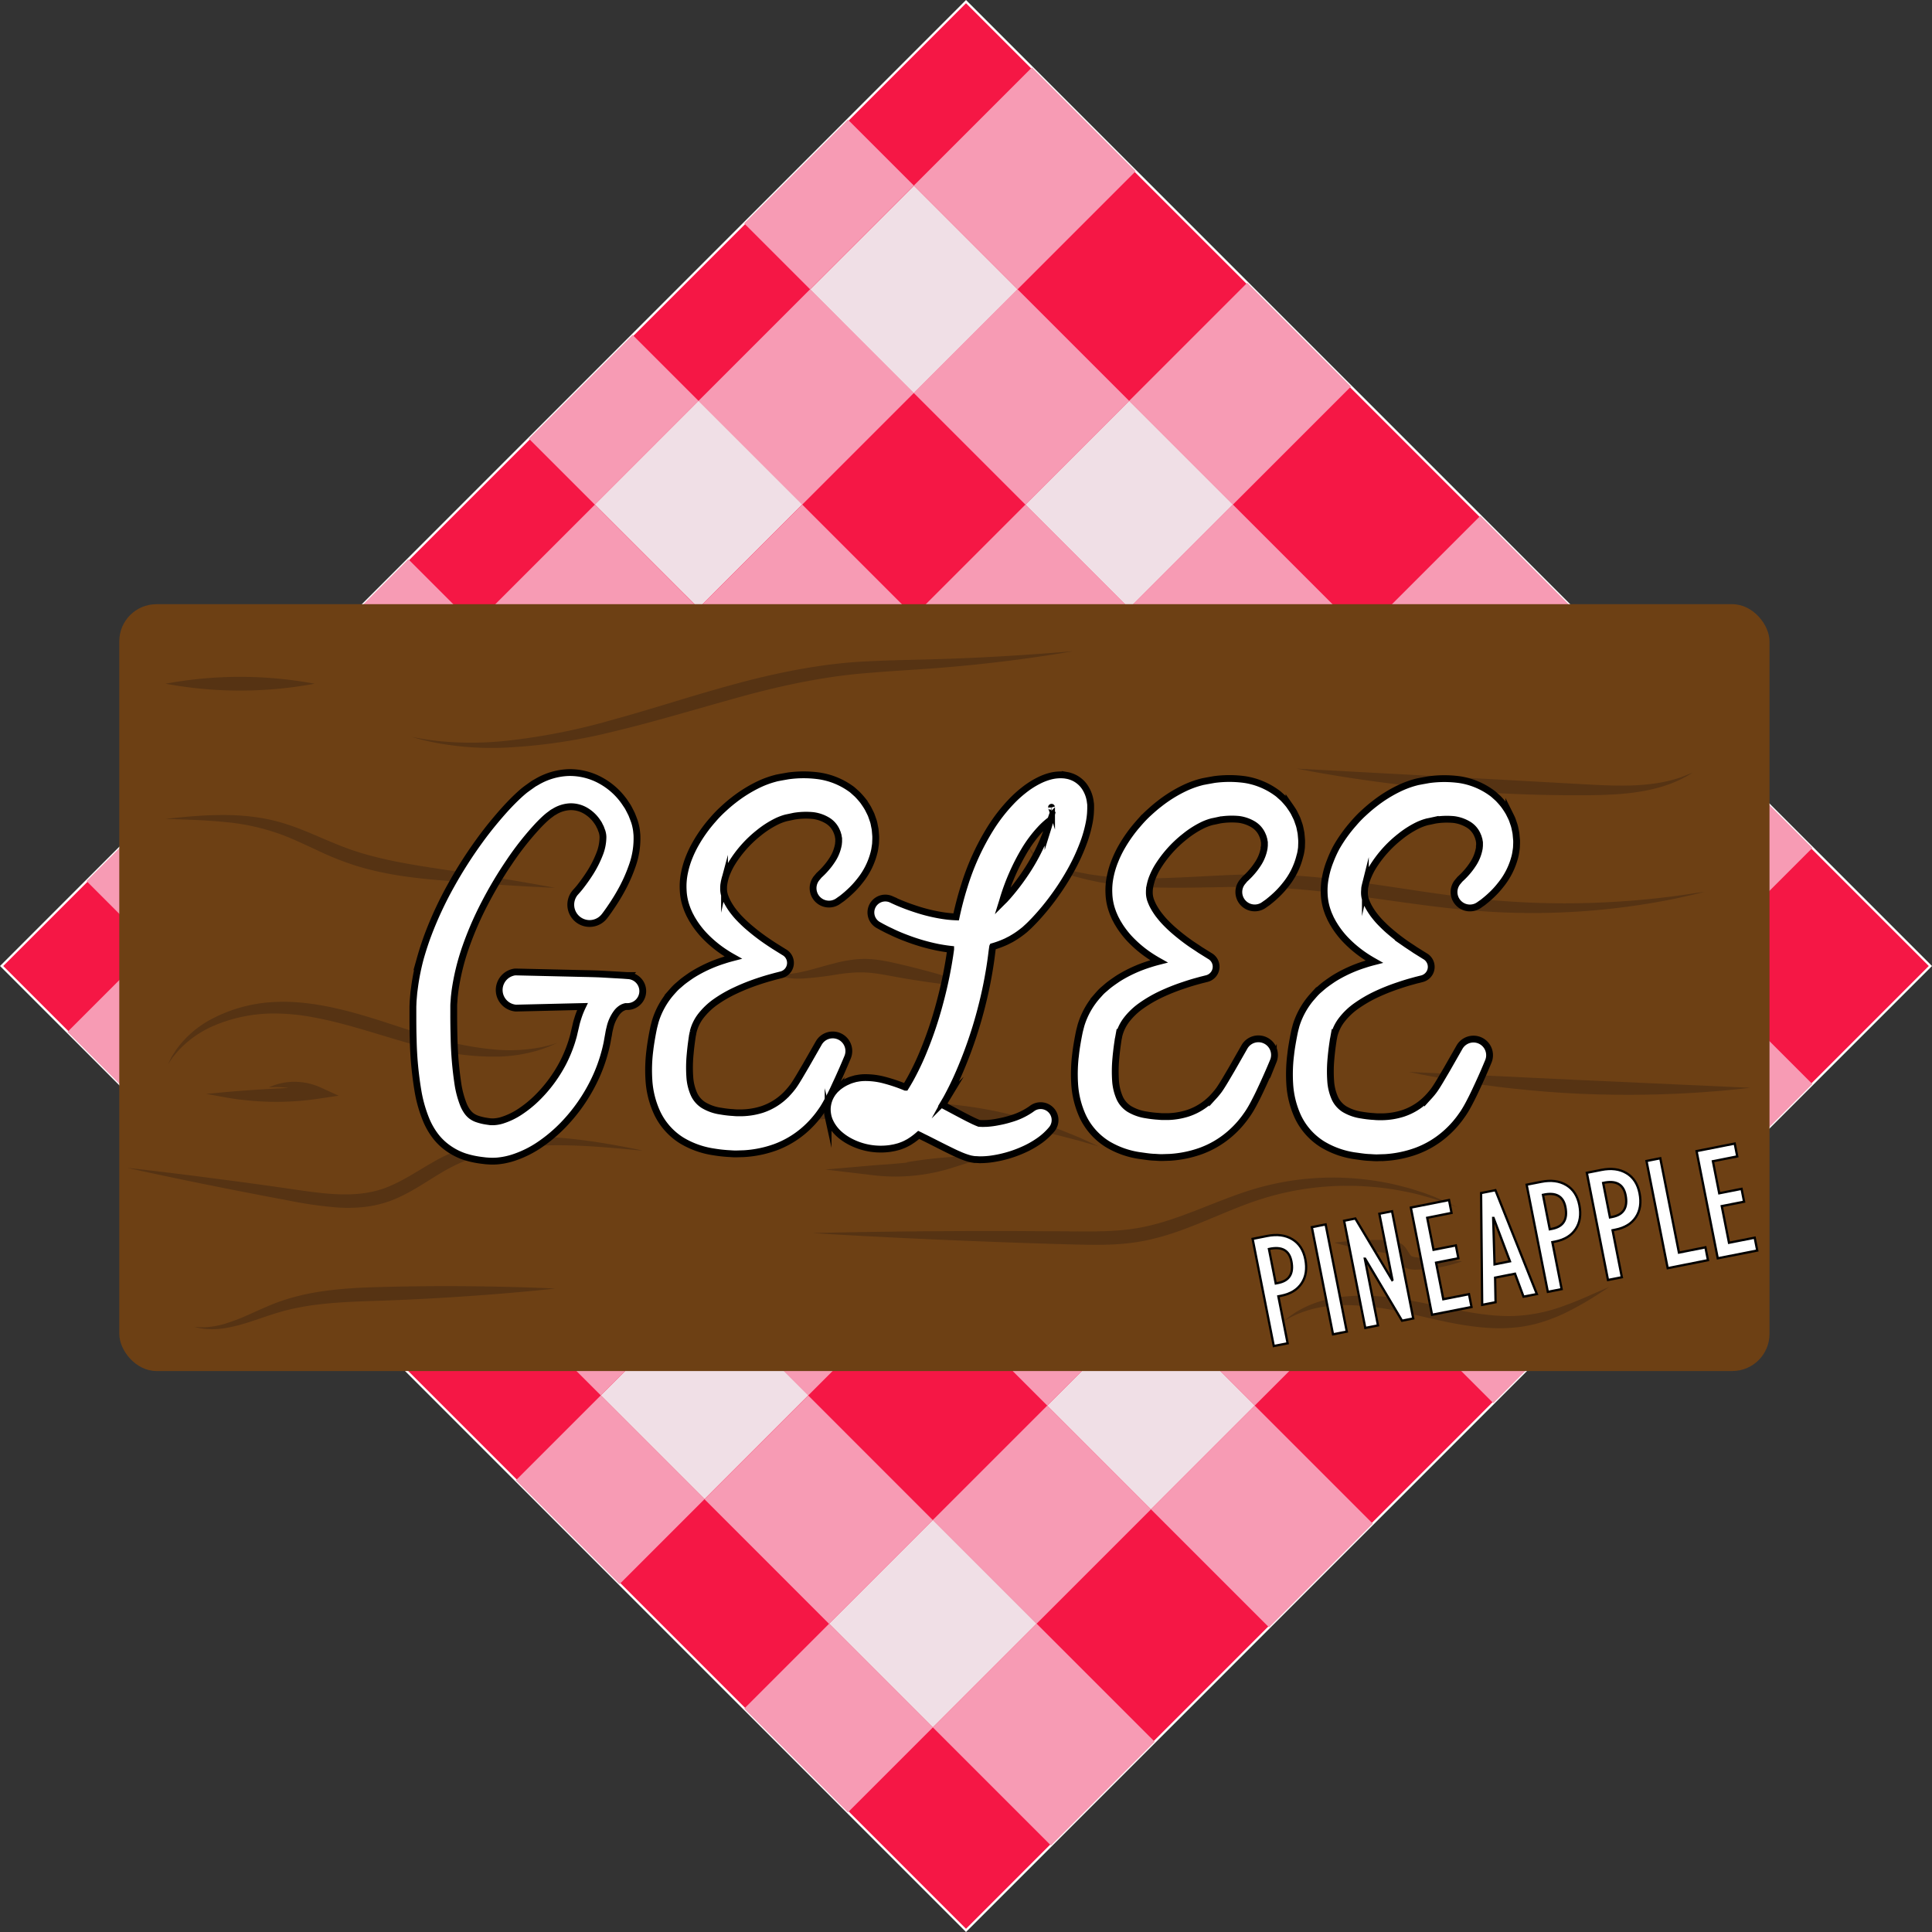 <svg id="Capa_1" data-name="Capa 1" xmlns="http://www.w3.org/2000/svg" viewBox="0 0 850.55 850.55"><rect x="0" y="0" width="850.55" height="850.55" fill="#333333" stroke="none"/><defs><style>.cls-1{fill:#f51745;stroke:#fff;}.cls-1,.cls-6{stroke-miterlimit:10;}.cls-2{fill:#f79bb4;}.cls-3{fill:#f0dfe6;}.cls-4{fill:#6d4014;}.cls-5{fill:#563313;}.cls-6,.cls-7{fill:#fff;stroke:#000;}.cls-6{stroke-width:3px;}</style></defs><rect class="cls-1" x="354.47" y="370.94" width="600.43" height="600.43" transform="translate(-512.23 413.63) rotate(-45)"/><rect class="cls-2" x="274.21" y="672.01" width="52.87" height="64.58" transform="translate(-639.36 173) rotate(-45)"/><rect class="cls-2" x="354.58" y="582.47" width="71.2" height="64.58" transform="translate(-549.82 210.02) rotate(-44.99)"/><rect class="cls-2" x="450.03" y="485.1" width="75.06" height="64.58" transform="translate(-452.45 250.35) rotate(-44.99)"/><polygon class="cls-2" points="402.31 173.01 353.18 222.14 307.52 176.47 356.64 127.35 402.31 173.01"/><rect class="cls-2" x="643.79" y="292.12" width="73.5" height="64.59" transform="translate(-259.48 330.36) rotate(-45)"/><rect class="cls-2" x="369.01" y="766.8" width="52.87" height="64.58" transform="translate(-678.63 267.79) rotate(-45)"/><rect class="cls-2" x="449.38" y="677.27" width="71.2" height="64.58" transform="translate(-589.1 304.88) rotate(-45)"/><rect class="cls-2" x="544.82" y="579.89" width="75.06" height="64.58" transform="translate(-491.72 345.21) rotate(-45)"/><rect class="cls-2" x="644.38" y="483.13" width="69.47" height="64.58" transform="translate(-394.96 385.29) rotate(-45)"/><rect class="cls-2" x="738.58" y="386.91" width="73.5" height="64.59" transform="translate(-298.74 425.15) rotate(-45)"/><rect class="cls-2" x="471.61" y="869.41" width="52.88" height="64.59" transform="translate(-721.13 370.4) rotate(-45)"/><rect class="cls-2" x="551.99" y="779.87" width="71.19" height="64.59" transform="translate(-631.6 407.49) rotate(-45)"/><rect class="cls-2" x="647.43" y="682.5" width="75.05" height="64.59" transform="translate(-534.22 447.82) rotate(-45)"/><rect class="cls-2" x="746.99" y="585.73" width="69.47" height="64.59" transform="translate(-437.46 487.9) rotate(-45)"/><rect class="cls-2" x="841.19" y="489.52" width="73.5" height="64.59" transform="translate(-341.24 527.76) rotate(-45)"/><rect class="cls-2" x="572.14" y="969.93" width="52.87" height="64.58" transform="translate(-762.77 470.92) rotate(-45)"/><rect class="cls-2" x="652.51" y="880.4" width="71.2" height="64.58" transform="translate(-673.24 508.01) rotate(-45)"/><rect class="cls-2" x="747.95" y="783.02" width="75.05" height="64.59" transform="translate(-575.86 548.34) rotate(-45)"/><rect class="cls-2" x="847.51" y="686.25" width="69.47" height="64.59" transform="translate(-479.09 588.42) rotate(-45)"/><rect class="cls-2" x="941.71" y="590.04" width="73.5" height="64.59" transform="translate(-382.88 628.28) rotate(-45)"/><rect class="cls-3" x="897.35" y="638.86" width="64.59" height="64.59" transform="translate(-431.7 608.05) rotate(-45)"/><rect class="cls-3" x="796.83" y="538.34" width="64.59" height="64.59" transform="translate(-390.06 507.53) rotate(-45)"/><rect class="cls-3" x="694.22" y="435.73" width="64.59" height="64.59" transform="translate(-347.56 404.92) rotate(-45)"/><rect class="cls-3" x="599.43" y="340.94" width="64.58" height="64.58" transform="translate(-308.31 310.06) rotate(-44.99)"/><rect class="cls-2" x="562.09" y="315.38" width="64.58" height="41.02" transform="translate(-292.83 272.8) rotate(-45)"/><rect class="cls-2" x="646.82" y="385.89" width="64.58" height="69.47" transform="translate(-327.93 357.53) rotate(-45)"/><rect class="cls-2" x="745.52" y="479.06" width="64.59" height="80.53" transform="translate(-368.81 456.23) rotate(-45)"/><rect class="cls-2" x="847.09" y="582.11" width="64.59" height="77.57" transform="translate(-410.88 557.79) rotate(-45)"/><rect class="cls-2" x="946.17" y="683.22" width="64.59" height="73.5" transform="translate(-451.92 656.87) rotate(-45)"/><rect class="cls-3" x="504.64" y="435.73" width="64.58" height="64.58" transform="translate(-403.08 270.95) rotate(-45.01)"/><rect class="cls-2" x="467.3" y="410.17" width="64.58" height="41.02" transform="translate(-387.62 233.53) rotate(-45)"/><rect class="cls-3" x="599.43" y="530.52" width="64.58" height="64.58" transform="translate(-442.35 365.66) rotate(-45)"/><polygon class="cls-2" points="402.31 271.27 356.64 316.93 307.52 267.81 353.18 222.14 402.31 271.27"/><rect class="cls-3" x="702.04" y="633.13" width="64.59" height="64.59" transform="translate(-484.85 468.27) rotate(-45)"/><rect class="cls-2" x="650.73" y="573.85" width="64.59" height="80.53" transform="translate(-463.6 416.97) rotate(-45)"/><rect class="cls-3" x="802.56" y="733.65" width="64.59" height="64.59" transform="translate(-526.49 568.79) rotate(-45)"/><rect class="cls-2" x="752.3" y="676.9" width="64.59" height="77.57" transform="translate(-505.67 518.53) rotate(-45)"/><rect class="cls-2" x="851.38" y="778.01" width="64.59" height="73.5" transform="translate(-546.71 617.61) rotate(-45)"/><rect class="cls-3" x="703.82" y="832.39" width="64.59" height="64.59" transform="translate(-625.23 527.89) rotate(-45)"/><rect class="cls-3" x="603.3" y="731.87" width="64.59" height="64.59" transform="translate(-583.59 427.37) rotate(-45)"/><rect class="cls-3" x="500.69" y="629.26" width="64.58" height="64.58" transform="translate(-541.09 324.76) rotate(-45)"/><rect class="cls-3" x="405.9" y="534.47" width="64.58" height="64.58" transform="translate(-501.84 230.05) rotate(-45.01)"/><rect class="cls-2" x="368.56" y="508.91" width="64.58" height="41.02" transform="translate(-486.36 192.63) rotate(-45)"/><polygon class="cls-2" points="303.57 370.01 257.9 415.67 208.78 366.55 254.44 320.88 303.57 370.01"/><rect class="cls-2" x="551.99" y="672.59" width="64.59" height="80.53" transform="translate(-562.34 376.07) rotate(-45)"/><rect class="cls-2" x="653.56" y="775.64" width="64.59" height="77.57" transform="translate(-604.41 477.63) rotate(-45)"/><rect class="cls-2" x="752.64" y="876.75" width="64.59" height="73.5" transform="translate(-645.45 576.71) rotate(-45)"/><rect class="cls-3" x="309.89" y="630.48" width="64.58" height="64.58" transform="translate(-597.86 190.28) rotate(-45.01)"/><rect class="cls-2" x="272.55" y="604.92" width="64.58" height="41.02" transform="translate(-582.37 152.86) rotate(-45)"/><rect class="cls-3" x="404.68" y="725.27" width="64.58" height="64.58" transform="translate(-637.1 284.99) rotate(-45)"/><polygon class="cls-2" points="207.56 466.02 161.89 511.68 112.77 462.56 158.43 416.89 207.56 466.02"/><rect class="cls-3" x="507.29" y="827.88" width="64.59" height="64.59" transform="translate(-679.6 387.6) rotate(-45)"/><rect class="cls-2" x="455.98" y="768.6" width="64.59" height="80.53" transform="translate(-658.35 336.3) rotate(-45)"/><rect class="cls-3" x="607.81" y="928.4" width="64.58" height="64.58" transform="translate(-721.24 488.12) rotate(-45)"/><rect class="cls-2" x="557.55" y="871.65" width="64.58" height="77.57" transform="translate(-700.4 437.75) rotate(-44.99)"/><rect class="cls-2" x="656.63" y="972.76" width="64.59" height="73.5" transform="translate(-741.46 536.94) rotate(-45)"/><rect class="cls-4" x="52.51" y="265.99" width="726.5" height="337.6" rx="16.36"/><path class="cls-5" d="M512.32,752.46l-9.15-.85c-5.89-.5-14.42-1.32-24.91-1.51a156.37,156.37,0,0,0-17.07.58,101.61,101.61,0,0,0-19.05,3.46,78.1,78.1,0,0,0-19.32,8.56c-6.39,3.81-13,8.53-21,11.65a49.58,49.58,0,0,1-12.33,2.92,68,68,0,0,1-12.08.16,188.42,188.42,0,0,1-22-3.23c-13.74-2.56-26.1-5-36.47-7.1-20.73-4.2-33.51-7.08-33.51-7.08s13,1.39,34,4.11c10.49,1.35,23,3,36.8,5,6.93,1,14.11,2.15,21.48,2.49s14.9-.25,21.92-3,13.5-7.16,20.23-11c1.69-1,3.38-1.9,5.12-2.75s3.52-1.57,5.25-2.35,3.55-1.28,5.29-1.9,3.53-1,5.27-1.49a97.46,97.46,0,0,1,20.1-2.67,141.52,141.52,0,0,1,17.48.52c10.62,1,19.06,2.54,24.89,3.6,2.91.55,5.16,1,6.69,1.31Z" transform="translate(-229.41 -245.88)"/><path class="cls-5" d="M474.74,705l-1.69.77c-.56.24-1.25.58-2.08.91l-2.92,1.07a67.22,67.22,0,0,1-19.57,3.3,117,117,0,0,1-29.31-3.39c-10.83-2.49-22.3-6.34-34.32-9.75-6-1.69-11.9-3.15-17.62-4.19a93.57,93.57,0,0,0-16.58-1.65,67.33,67.33,0,0,0-27.44,5.52,46.12,46.12,0,0,0-15.53,11.08L305.73,711c-.56.7-.94,1.34-1.3,1.84l-1.06,1.53.84-1.67c.29-.54.59-1.24,1.05-2l1.68-2.62a44.79,44.79,0,0,1,14.91-13.19A65.46,65.46,0,0,1,350.53,687c11.38-.58,23.67,1.65,36,5.12s23.57,7.67,34,10.63a134,134,0,0,0,28.09,5.3,72.9,72.9,0,0,0,19.28-1.19l3-.69c.87-.22,1.58-.46,2.17-.62Z" transform="translate(-229.41 -245.88)"/><path class="cls-5" d="M335.15,730s-2.61-.3-7.44-1.18l-7.43-1.36,7.8-.74c6-.56,16.41-1.34,28.06-1.85,4.67-.2,9.13-.33,13.18-.41l-1,4.85A32,32,0,0,0,354,724.58a33,33,0,0,0-4.57-.07l-1.66.12s.52-.26,1.54-.68a25.92,25.92,0,0,1,4.57-1.33,27.36,27.36,0,0,1,7.44-.39,28.1,28.1,0,0,1,9.41,2.48l7.74,3.54-8.74,1.31a125,125,0,0,1-41.78-.75l.37-2.09C332.83,728.72,335.15,730,335.15,730Z" transform="translate(-229.41 -245.88)"/><path class="cls-5" d="M871.05,777.38l-2.74-1c-.91-.33-2-.81-3.34-1.24l-4.6-1.54c-1.76-.49-3.7-1.09-5.84-1.65s-4.48-1.14-7-1.58a122.15,122.15,0,0,0-17.34-2.22,125.57,125.57,0,0,0-44.64,5.33c-8.1,2.47-16.34,6.08-25.07,9.69s-18.05,7.25-28.26,9.14-20.23,1.68-29.65,1.45-18.49-.54-27.14-.84c-17.29-.61-32.87-1.27-45.95-1.89-26.15-1.24-42.32-2.29-42.32-2.29s16.2-.46,42.38-.73c13.09-.13,28.68-.22,46-.18l27.14.16c9.38.07,19,.11,28.47-1.62s18.46-5.14,27.18-8.55,17.25-6.92,25.8-9.23a121.71,121.71,0,0,1,46.34-3.45,116.38,116.38,0,0,1,17.5,3.37c2.55.62,4.85,1.45,7,2.1s4,1.47,5.75,2.1l4.5,1.91c1.3.54,2.35,1.12,3.23,1.52Z" transform="translate(-229.41 -245.88)"/><path class="cls-5" d="M701.57,532.62s-4.08.73-11.48,1.86-18.14,2.62-31.47,4c-6.66.68-14,1.34-21.84,1.89s-16.24,1-25,1.77c-17.52,1.29-36.34,5-55.94,10.39s-38.19,11.09-55.5,15.19a243.66,243.66,0,0,1-46.72,7.2A133.35,133.35,0,0,1,421.87,573c-3.7-.69-6.52-1.4-8.43-1.92l-2.88-.84,2.94.59c1.94.36,4.8.83,8.5,1.24a143.57,143.57,0,0,0,31.42-.19,273.63,273.63,0,0,0,45.66-9.12c17-4.6,35.39-10.77,55.21-16.09s39.33-8.91,57.14-9.64c8.89-.47,17.3-.6,25.15-.81s15.15-.47,21.82-.78c13.34-.62,24.13-1.37,31.59-1.93Z" transform="translate(-229.41 -245.88)"/><path class="cls-5" d="M974.61,586l-1.53.94c-.5.31-1.12.7-1.9,1.09s-1.63.9-2.66,1.34a58.54,58.54,0,0,1-7.69,2.9,78.47,78.47,0,0,1-10.67,2.31c-8,1.23-17.66,1.46-28.18,1.41s-22.16-.29-34.33-1c-24.33-1.32-46.25-4-62-6.37-7.89-1.18-14.26-2.28-18.65-3.08l-6.82-1.28L888,589l34.14,1.89c10.52.61,19.88,1.13,27.73.68a88.86,88.86,0,0,0,10.53-1.16,64.58,64.58,0,0,0,7.79-1.93c1.07-.3,2-.69,2.78-1s1.47-.58,2-.81Z" transform="translate(-229.41 -245.88)"/><path class="cls-5" d="M979.86,638.51l-3,.74c-2,.5-4.94,1.16-8.76,2a313.91,313.91,0,0,1-81.82,6.07c-9.26-.53-18.94-1.53-28.9-2.81s-20.23-2.8-30.71-4.22S805.92,637.64,796,637s-19.43-.72-28.61-.57-17.95.36-26.19.21a189.62,189.62,0,0,1-22.9-1.6c-1.74-.28-3.44-.49-5.09-.81l-4.79-1c-3.08-.78-6-1.46-8.63-2.39-1.32-.46-2.62-.8-3.82-1.31l-3.47-1.4a19.88,19.88,0,0,1-5.73-3.28,15,15,0,0,1-3.52-3.94,6.9,6.9,0,0,1-1-3.7,5.1,5.1,0,0,1,.61-2.27l.41-.68-.35.71a5.11,5.11,0,0,0-.42,2.23,6.62,6.62,0,0,0,1.27,3.41,14.6,14.6,0,0,0,3.62,3.49,19.18,19.18,0,0,0,5.67,2.73l3.49,1.13c1.2.42,2.51.68,3.83,1,2.63.75,5.52,1.23,8.56,1.82l4.74.68c1.62.22,3.3.33,5,.51a204.89,204.89,0,0,0,22.55.48c8.13-.21,16.83-.75,26-1.18a284.46,284.46,0,0,1,29.11-.1c10.11.49,20.49,1.67,31.06,3.07s20.8,3.05,30.68,4.48,19.39,2.65,28.49,3.45a359.66,359.66,0,0,0,48.55,1c13.85-.64,25-1.9,32.74-2.94,3.85-.55,6.85-1,8.87-1.31Z" transform="translate(-229.41 -245.88)"/><path class="cls-5" d="M662.16,680.9s-5.32-.33-13.84-1.33c-4.26-.49-9.31-1.15-14.9-2-2.79-.43-5.71-.92-8.74-1.46s-6.11-1.16-9.18-1.6c-1.54-.22-3-.39-4.51-.47-.74-.06-1.46-.07-2.19-.06s-1.44,0-2.16,0a77.52,77.52,0,0,0-8.48.86,147.77,147.77,0,0,1-15,1.81,34.89,34.89,0,0,1-10.33-.89,19.78,19.78,0,0,1-2.67-.82l-.91-.34,1,.08a22.22,22.22,0,0,0,2.74.15,42.26,42.26,0,0,0,9.83-1.17c4.09-.88,8.85-2.43,14.43-3.82a58.09,58.09,0,0,1,9.06-1.62c.8-.11,1.64-.12,2.47-.16s1.69-.05,2.54,0c1.7.06,3.4.23,5.09.46,3.37.49,6.52,1.23,9.5,1.92s5.87,1.42,8.61,2.13c5.47,1.42,10.37,2.82,14.47,4.06C657.14,679.09,662.16,680.9,662.16,680.9Z" transform="translate(-229.41 -245.88)"/><path class="cls-5" d="M1000,724.77l-5.9.65c-3.81.42-9.32.92-16.14,1.38s-15,.85-24,1-19,.06-29.42-.41-20.34-1.34-29.33-2.31-17.06-2.14-23.81-3.24-12.19-2.1-15.94-2.86l-5.82-1.2,75.18,3.58Z" transform="translate(-229.41 -245.88)"/><path class="cls-5" d="M938,812.37s-1.73,1.18-4.92,3.23a138.24,138.24,0,0,1-14,8,75.74,75.74,0,0,1-10.47,4.21,59.17,59.17,0,0,1-12.87,2.55c-9.26.85-19.4-.42-29.55-2.53s-19.57-4.68-28.19-6-16.52-1.75-23.06-1a48.21,48.21,0,0,0-15.12,3.92l-2.25,1.07-1.59.91-1.33.75,1.18-1,1.44-1.16,2.1-1.43a45.32,45.32,0,0,1,15.08-6.07c6.76-1.56,15.11-1.92,24.18-1.08s18.79,3.1,28.77,5.15,19.44,3.6,28,3.36a71,71,0,0,0,22.46-4.46c6.28-2.25,11.25-4.54,14.7-6.07Z" transform="translate(-229.41 -245.88)"/><path class="cls-5" d="M302.29,546.88a179.9,179.9,0,0,1,65.65,0,179.9,179.9,0,0,1-65.65,0Z" transform="translate(-229.41 -245.88)"/><path class="cls-5" d="M302.32,606.39s2.45-.29,6.88-.71,10.86-1,18.89-1a105.16,105.16,0,0,1,13.18.85,78.42,78.42,0,0,1,14.91,3.4c10.28,3.35,20.48,8.9,31.69,12.31s22.57,5.27,32.9,6.85,19.73,2.93,27.57,4.22c15.69,2.55,25.37,4.42,25.37,4.42s-9.85-.37-25.71-1.42c-7.94-.54-17.35-1.2-27.85-2.17S398,630.7,386.08,627a130.88,130.88,0,0,1-16.74-6.66c-5.21-2.41-10.11-4.75-14.88-6.61a97.65,97.65,0,0,0-26.53-6c-7.83-.77-14.26-.93-18.7-1.1Z" transform="translate(-229.41 -245.88)"/><path class="cls-5" d="M314.93,830l1.63.13a14.67,14.67,0,0,0,2,.06c.39,0,.81,0,1.26,0l1.42-.11a37.63,37.63,0,0,0,7.14-1.41,80.53,80.53,0,0,0,9.07-3.39c3.31-1.43,6.91-3.13,10.93-4.8a87.09,87.09,0,0,1,13.32-4.29c9.61-2.32,20.41-3.23,31.55-3.6,44.45-1.37,80.54.57,80.54.57s-35.93,4.1-80.33,5.46c-11.05.37-21.46.89-30.72,2.55a97.56,97.56,0,0,0-12.94,3.19c-4,1.29-7.79,2.65-11.3,3.75a71.36,71.36,0,0,1-9.7,2.42,34.84,34.84,0,0,1-7.54.49l-1.46-.09c-.46,0-.88-.12-1.28-.17a15.75,15.75,0,0,1-2-.36Z" transform="translate(-229.41 -245.88)"/><path class="cls-5" d="M713,750.55l-5.63-1.61-3-.89c-1.1-.3-2.31-.59-3.6-.93-2.59-.65-5.49-1.5-8.78-2.17l-5.11-1.17c-1.78-.4-3.65-.71-5.57-1.1-3.84-.82-8-1.42-12.32-2.15-8.71-1.26-18.3-2.33-28.42-3s-19.77-.58-28.56-.34c-4.39.23-8.58.34-12.48.71-2,.17-3.86.26-5.67.45l-5.21.57c-3.34.3-6.32.8-9,1.14-1.32.19-2.55.34-3.68.52l-3.08.53-5.78,1,5.55-1.87,3-1c1.1-.34,2.31-.65,3.61-1,2.59-.7,5.53-1.58,8.85-2.26l5.2-1.13c1.82-.38,3.72-.66,5.69-1,3.93-.73,8.17-1.19,12.64-1.7a186.62,186.62,0,0,1,58.24,3.38c4.38,1,8.54,2,12.36,3.14,1.92.57,3.78,1.06,5.53,1.65l5,1.73c3.22,1.05,6,2.27,8.54,3.26,1.24.51,2.4,1,3.46,1.42l2.86,1.32Z" transform="translate(-229.41 -245.88)"/><path class="cls-5" d="M873.12,801.14s-.79.31-2.25.78a62.82,62.82,0,0,1-6.29,1.62,64.78,64.78,0,0,1-9.57,1.22c-.93,0-1.79.09-2.86.07a10,10,0,0,1-3.77-.72,7.1,7.1,0,0,1-2-1.31,9.26,9.26,0,0,1-1.38-1.59c-.7-1-1.16-1.85-1.55-2.3a2.29,2.29,0,0,0-.47-.47,3.22,3.22,0,0,0-.65-.35,9.8,9.8,0,0,0-2.13-.51l-2.76-.36-2.7-.39c-3.51-.54-6.67-1.15-9.31-1.73-5.29-1.14-8.55-2.14-8.55-2.14s3.37-.51,8.77-.87c2.7-.18,5.91-.32,9.47-.34h2.73c.94,0,1.83,0,2.91.07a13.42,13.42,0,0,1,3.61.65,8.54,8.54,0,0,1,2,1,7.94,7.94,0,0,1,1.74,1.61,28.23,28.23,0,0,1,1.79,2.75,5.14,5.14,0,0,0,.51.69,1.74,1.74,0,0,0,.38.33,5,5,0,0,0,1.75.5c.79.11,1.74.2,2.58.3,3.45.37,6.59.65,9.25.86l6.36.45Z" transform="translate(-229.41 -245.88)"/><path class="cls-5" d="M628.41,757.58a198.12,198.12,0,0,1,19.91-2.35l19.85-1.44-19.31,6.14A83.27,83.27,0,0,1,614,763.29l-21.27-2.54,21-1.81c10.73-.92,17.76-.8,17.76-.8s-6.6,2.43-17,5.12l-.31-4.35c5-.33,11.29-.83,18-1.57,5.72-.63,11.1-1.36,15.66-2.05l.54,4.7A199.86,199.86,0,0,1,628.41,757.58Z" transform="translate(-229.41 -245.88)"/><path class="cls-6" d="M506.17,675.35h0l-.56,0h-.13l-12-.68c-4.11-.16-8.21-.21-12.31-.32l-24.63-.57h-.37a8,8,0,0,0,.37,15.91l24.46-.58,4.84-.11a37.8,37.8,0,0,0-2.1,5.38,29.05,29.05,0,0,0-.85,3.16l-.67,2.83c-.17.78-.35,1.56-.58,2.33s-.44,1.54-.7,2.3a60.06,60.06,0,0,1-3.75,8.93,61.86,61.86,0,0,1-11.57,15.52,49.8,49.8,0,0,1-7.33,5.89,31,31,0,0,1-7.73,3.71,14.62,14.62,0,0,1-3.49.67,8.81,8.81,0,0,1-1.46,0l-.34,0-.57-.08-1.15-.17a22.82,22.82,0,0,1-3.92-.94,9.54,9.54,0,0,1-2.62-1.33,8.78,8.78,0,0,1-1.87-1.92,14.8,14.8,0,0,1-1.68-3.05,42.36,42.36,0,0,1-2.38-8.68,155.64,155.64,0,0,1-1.77-20.65c-.1-3.57-.16-7.15-.15-10.76v-1.35c0-.45,0-.82,0-1.23,0-.79,0-1.59.08-2.39l.17-2.42.28-2.44a101.33,101.33,0,0,1,4.78-19.59,145.59,145.59,0,0,1,8.31-19.13,176.69,176.69,0,0,1,10.79-18.13,128.91,128.91,0,0,1,12.91-16.32c1.15-1.19,2.33-2.37,3.49-3.38a19.83,19.83,0,0,1,1.68-1.33l.82-.63a6.74,6.74,0,0,1,.85-.5,14.48,14.48,0,0,1,6.91-2.26,12.74,12.74,0,0,1,6.75,1.62,15.85,15.85,0,0,1,5.44,5.07l.53.8c.17.27.28.58.43.86l.44.86c.13.29.21.6.33.9l.34.9c.08.27.11.47.18.71l.13.73.06.8a20.55,20.55,0,0,1-1.57,7.8,47.28,47.28,0,0,1-4.37,8.46c-.89,1.39-1.84,2.75-2.83,4.08-.5.67-1,1.33-1.53,2l-.78.93-.71.8a7.87,7.87,0,0,0-.6.68,8.27,8.27,0,0,0,13,10.25l.22-.28c.43-.55.69-.91,1-1.35l.9-1.26c.58-.85,1.15-1.68,1.71-2.53,1.11-1.69,2.17-3.41,3.17-5.19a68.64,68.64,0,0,0,5.2-11.41,35.69,35.69,0,0,0,2.14-13.83c-.06-.65-.11-1.29-.2-2s-.22-1.32-.37-2-.34-1.35-.54-1.95l-.63-1.69c-.23-.56-.42-1.13-.68-1.67l-.81-1.6c-.29-.53-.54-1.08-.86-1.59l-1-1.5a30.73,30.73,0,0,0-10.59-9.79A28.08,28.08,0,0,0,479.65,586a29.54,29.54,0,0,0-14,4.16c-.51.3-1.06.57-1.53.9l-1.41,1c-.92.67-1.92,1.36-2.69,2-1.65,1.37-3.11,2.77-4.54,4.18-2.84,2.83-5.42,5.76-7.91,8.73s-4.86,6-7.12,9.13A192.93,192.93,0,0,0,428,635.62a162.44,162.44,0,0,0-9.89,21.09c-1.4,3.67-2.63,7.44-3.71,11.28A102,102,0,0,0,412,679.84l-.4,3-.26,3.09c-.09,1-.1,2.08-.15,3.12l0,1.54V692c0,3.76,0,7.54.13,11.33a155.84,155.84,0,0,0,2.18,23.32,59.43,59.43,0,0,0,3.65,12.53,32.33,32.33,0,0,0,3.74,6.54,25.65,25.65,0,0,0,6,5.79A27.42,27.42,0,0,0,434,755.1a40.76,40.76,0,0,0,6.84,1.53c.55.08,1.07.14,1.59.2l.8.1,1,.07a27.25,27.25,0,0,0,4.05,0,32,32,0,0,0,7.31-1.52,46.29,46.29,0,0,0,12-6.06,66,66,0,0,0,9.65-8.19,75.49,75.49,0,0,0,14.05-20.25,69.33,69.33,0,0,0,4.3-11.61q.42-1.5.75-3c.24-1,.43-2,.6-3.06l.47-2.57a20.31,20.31,0,0,1,.47-2.2,17.47,17.47,0,0,1,3.18-7,8,8,0,0,1,2.13-1.89,5.93,5.93,0,0,0,.56-.29c.2-.05.39-.16.57-.21s.37-.11.53-.14.14,0,.2,0h.49a6.8,6.8,0,0,0,.56-13.58Z" transform="translate(-229.41 -245.88)"/><path class="cls-6" d="M597.88,722c1.64-3.56,3.19-7.09,4.69-10.71a7.09,7.09,0,0,0-12.71-6.22l0,0-5.62,9.82-2.83,4.81c-.92,1.54-1.91,3.16-2.73,4.3l-.3.41-.37.46c-.24.32-.48.62-.73.9-.49.6-1,1.13-1.51,1.69a26.67,26.67,0,0,1-10.86,6.86,31.78,31.78,0,0,1-8.72,1.47h-2.32c-.78,0-1.58-.12-2.37-.15a47.86,47.86,0,0,1-4.81-.6,20.15,20.15,0,0,1-7.46-2.58,11.27,11.27,0,0,1-4.21-4.67,22.19,22.19,0,0,1-1.93-7.82,60.55,60.55,0,0,1,.14-9.85c.15-1.72.34-3.48.58-5.24.12-.89.24-1.78.38-2.67,0-.21.07-.47.11-.64l.1-.47.17-.94a18.81,18.81,0,0,1,3.36-7,30.57,30.57,0,0,1,6.52-6.21,56.66,56.66,0,0,1,8.69-5A90.39,90.39,0,0,1,563,678q2.55-.87,5.17-1.61l2.61-.72,2.52-.64a5.4,5.4,0,0,0,1.27-10h0l-4.29-2.67c-1.44-.94-2.87-1.88-4.26-2.86a90.76,90.76,0,0,1-7.82-6.16c-1.2-1.07-2.33-2.18-3.4-3.29s-2-2.27-2.88-3.42a30.31,30.31,0,0,1-2.2-3.47l-.44-.86-.37-.87a7.44,7.44,0,0,1-.33-.85,3.63,3.63,0,0,1-.25-.78,9.42,9.42,0,0,1-.36-2.83,14.9,14.9,0,0,1,.08-1.6c.11-.57.16-1.13.32-1.73a20.22,20.22,0,0,1,1.18-3.7,30.6,30.6,0,0,1,1.9-3.8,51.57,51.57,0,0,1,12.19-13.72,41.62,41.62,0,0,1,7.54-4.85,24.64,24.64,0,0,1,3.67-1.45c.3-.07.53-.16.89-.23l1.11-.23,2.22-.47a32.32,32.32,0,0,1,8.27-.27,16.16,16.16,0,0,1,6.45,2.25,10,10,0,0,1,3.91,4.53c.09.23.19.46.3.7s.13.48.22.73.17.48.21.73.07.51.12.76l.08.38v.38c0,.25,0,.51,0,.76s0,.53-.06.79a4.45,4.45,0,0,1-.08.81,18.13,18.13,0,0,1-2.89,7,29.57,29.57,0,0,1-2.67,3.48c-.49.57-1,1.12-1.53,1.64-.26.27-.53.51-.79.77s-.58.53-.65.61l-1.12,1.35a7,7,0,0,0,9.26,10.22c.68-.45,1-.72,1.53-1.07s.88-.66,1.3-1q1.26-1,2.46-2.13a39.72,39.72,0,0,0,4.48-4.83A32.41,32.41,0,0,0,614.24,621a16.6,16.6,0,0,0,.36-1.89c.09-.65.22-1.28.26-1.94l.08-2,0-1-.07-1-.17-2c-.08-.65-.24-1.29-.36-1.94s-.25-1.3-.46-1.93l-.65-1.87-.34-.93-.43-.9-.89-1.78c-.65-1.15-1.41-2.25-2.17-3.33a37.29,37.29,0,0,0-2.65-3l-1.47-1.32a11.15,11.15,0,0,0-1.54-1.22A32,32,0,0,0,590,587.46a49.5,49.5,0,0,0-13.59,0l-3.17.56-1.58.3c-.53.11-1.18.3-1.76.46a41.21,41.21,0,0,0-6.55,2.49,60,60,0,0,0-11,6.88c-1.68,1.29-3.25,2.68-4.79,4.1s-3,2.94-4.36,4.54a62.68,62.68,0,0,0-7.46,10.41,48.12,48.12,0,0,0-2.91,6,38.39,38.39,0,0,0-2.05,6.77,29.25,29.25,0,0,0-.61,7.56,25.14,25.14,0,0,0,1.55,7.93,18,18,0,0,0,.71,1.79c.25.55.49,1.13.78,1.65s.56,1.07.86,1.59L535,652a40.2,40.2,0,0,0,4.21,5.41,51,51,0,0,0,9.82,8.14c1,.67,2.1,1.3,3.17,1.9-1.41.37-2.82.76-4.22,1.23a60,60,0,0,0-11.85,5.17c-1,.57-1.93,1.13-2.87,1.78s-1.87,1.31-2.79,2-1.8,1.51-2.7,2.27-1.72,1.67-2.53,2.59a34.58,34.58,0,0,0-7.36,13.08l-.48,1.86-.23.93-.16.77q-.3,1.49-.57,3c-.35,2-.69,4.05-.93,6.15a68.75,68.75,0,0,0-.42,13.09,40.15,40.15,0,0,0,3.58,14.35A28.85,28.85,0,0,0,529.57,748a38.14,38.14,0,0,0,14.09,5,62.06,62.06,0,0,0,6.59.74c1.13.05,2.23.17,3.37.14l3.42-.11a49,49,0,0,0,13.76-2.84,41.33,41.33,0,0,0,12.36-7.25,44,44,0,0,0,5-5c.75-.89,1.49-1.8,2.15-2.74.34-.46.67-.93,1-1.41l.47-.7.49-.79c1.25-2.07,2.12-3.81,3.05-5.62S597.05,723.76,597.88,722Z" transform="translate(-229.41 -245.88)"/><path class="cls-6" d="M802.11,620.88c.09-.64.22-1.28.27-1.93l.07-2,0-1-.07-1-.18-2c-.07-.66-.24-1.3-.36-1.95a17.88,17.88,0,0,0-.46-1.92l-.65-1.88-.34-.93-.43-.89-.88-1.79c-.65-1.15-1.42-2.24-2.18-3.33a39.24,39.24,0,0,0-2.64-3l-1.48-1.32a12,12,0,0,0-1.54-1.22,32.1,32.1,0,0,0-13.8-5.64,49.89,49.89,0,0,0-13.59,0l-3.17.57-1.59.3c-.53.11-1.18.3-1.76.45a42.21,42.21,0,0,0-6.55,2.5,58.91,58.91,0,0,0-11,6.88c-1.67,1.28-3.24,2.67-4.79,4.09s-3,2.95-4.36,4.54a63.1,63.1,0,0,0-7.46,10.41,48.26,48.26,0,0,0-2.91,6.05,38.13,38.13,0,0,0-2.05,6.77,29.66,29.66,0,0,0-.61,7.56,25.47,25.47,0,0,0,1.55,7.93c.22.68.47,1.22.71,1.78s.49,1.13.78,1.66.56,1.07.86,1.59l.93,1.51a40.84,40.84,0,0,0,4.21,5.41,51.66,51.66,0,0,0,9.82,8.14c1.05.67,2.1,1.3,3.17,1.9-1.41.36-2.82.76-4.22,1.22a60.28,60.28,0,0,0-11.85,5.17c-1,.57-1.92,1.14-2.86,1.79s-1.88,1.3-2.8,2-1.8,1.51-2.7,2.27-1.72,1.67-2.52,2.59a34.58,34.58,0,0,0-7.37,13.09l-.48,1.85-.23.93-.16.78q-.3,1.49-.57,3c-.35,2-.69,4.05-.92,6.14a69.59,69.59,0,0,0-.43,13.09,40.15,40.15,0,0,0,3.58,14.35,29,29,0,0,0,10.91,12.22,38.2,38.2,0,0,0,14.09,5c2.19.28,4.33.67,6.59.74,1.13.05,2.23.17,3.37.14l3.42-.11a49.36,49.36,0,0,0,13.76-2.85,40.92,40.92,0,0,0,12.36-7.25,44,44,0,0,0,5-5c.74-.9,1.48-1.8,2.14-2.74.35-.47.67-.94,1-1.41l.47-.71.49-.78c1.26-2.08,2.12-3.81,3.05-5.63s1.72-3.57,2.55-5.35c1.64-3.55,3.19-7.08,4.69-10.71a7.09,7.09,0,0,0-12.7-6.22l0,0-5.61,9.83-2.83,4.8c-.93,1.54-1.92,3.16-2.74,4.31l-.3.41-.36.46c-.24.31-.49.61-.74.9-.48.59-1,1.13-1.51,1.69a27.3,27.3,0,0,1-3.29,2.91,26.35,26.35,0,0,1-7.56,3.94,31.86,31.86,0,0,1-8.73,1.48h-2.32c-.78,0-1.58-.11-2.37-.15a47.8,47.8,0,0,1-4.81-.59,20.4,20.4,0,0,1-7.46-2.58,11.33,11.33,0,0,1-4.21-4.67,22.47,22.47,0,0,1-1.93-7.82,61.84,61.84,0,0,1,.14-9.86c.15-1.72.35-3.47.58-5.24.12-.88.25-1.77.39-2.66,0-.21.06-.48.1-.64l.1-.47.17-.94a19,19,0,0,1,3.36-7,30.09,30.09,0,0,1,6.52-6.21,58,58,0,0,1,8.69-5.05,90.35,90.35,0,0,1,9.86-3.92c1.7-.58,3.43-1.13,5.17-1.62l2.61-.72,2.52-.63a5.46,5.46,0,0,0,3.41-2.64,5.4,5.4,0,0,0-2.14-7.32h0l-4.28-2.67c-1.44-1-2.88-1.89-4.27-2.86a90.76,90.76,0,0,1-7.82-6.16c-1.2-1.07-2.33-2.18-3.39-3.29s-2-2.28-2.88-3.42a32.28,32.28,0,0,1-2.21-3.47l-.44-.87-.37-.86c-.14-.29-.22-.57-.33-.85a4.55,4.55,0,0,1-.25-.78,9.8,9.8,0,0,1-.36-2.83,14.77,14.77,0,0,1,.08-1.6c.12-.57.16-1.13.32-1.73a19.74,19.74,0,0,1,1.18-3.7,31.43,31.43,0,0,1,1.9-3.81,51.6,51.6,0,0,1,12.2-13.71,41.21,41.21,0,0,1,7.53-4.85,24,24,0,0,1,3.67-1.45c.31-.07.53-.17.9-.24l1.1-.22,2.22-.48a32.85,32.85,0,0,1,8.28-.27,16.43,16.43,0,0,1,6.45,2.26,10,10,0,0,1,3.9,4.52c.09.24.19.47.3.7a6.14,6.14,0,0,1,.22.73,6.84,6.84,0,0,1,.21.74l.12.75.08.38v.38c0,.26,0,.51,0,.77s0,.52-.06.79a4.54,4.54,0,0,1-.08.81,18.25,18.25,0,0,1-2.89,7,30.58,30.58,0,0,1-2.66,3.48c-.49.56-1,1.11-1.54,1.64-.26.27-.53.51-.79.77s-.58.52-.65.6l-1.12,1.36a7,7,0,0,0,9.27,10.21c.67-.45,1-.71,1.52-1.06s.89-.66,1.3-1c.85-.68,1.66-1.38,2.46-2.12a38.94,38.94,0,0,0,4.48-4.83,32.28,32.28,0,0,0,6.36-12.73A14.82,14.82,0,0,0,802.11,620.88Z" transform="translate(-229.41 -245.88)"/><path class="cls-6" d="M897,615l-.18-2c-.07-.66-.23-1.3-.36-1.95a17.88,17.88,0,0,0-.46-1.92l-.64-1.88-.35-.93-.42-.89-.89-1.79a39.65,39.65,0,0,0-2.18-3.33,37.17,37.17,0,0,0-2.64-3l-1.47-1.32a13.51,13.51,0,0,0-1.54-1.22,32.19,32.19,0,0,0-13.81-5.64,49.89,49.89,0,0,0-13.59,0l-3.17.57-1.59.3c-.53.11-1.18.3-1.76.45a42.61,42.61,0,0,0-6.55,2.5,58.91,58.91,0,0,0-11,6.88c-1.67,1.28-3.24,2.67-4.79,4.09s-3,2.95-4.35,4.54a63.15,63.15,0,0,0-7.47,10.41A49.69,49.69,0,0,0,815,625a37.31,37.31,0,0,0-2,6.77,29.65,29.65,0,0,0-.62,7.56,25.76,25.76,0,0,0,1.55,7.93,16.87,16.87,0,0,0,.72,1.78c.25.56.48,1.13.77,1.66s.57,1.07.86,1.59l.93,1.51a40.84,40.84,0,0,0,4.21,5.41,52,52,0,0,0,9.82,8.14c1.05.67,2.11,1.3,3.17,1.9-1.41.36-2.82.76-4.21,1.22a60.11,60.11,0,0,0-11.86,5.17c-1,.57-1.92,1.14-2.86,1.79s-1.88,1.3-2.8,2-1.8,1.51-2.7,2.27-1.72,1.67-2.52,2.59A34.71,34.71,0,0,0,800,697.35l-.48,1.85-.22.93-.16.78q-.3,1.49-.57,3c-.36,2-.7,4.05-.93,6.14a69.59,69.59,0,0,0-.43,13.09,40.15,40.15,0,0,0,3.58,14.35,28.9,28.9,0,0,0,10.92,12.22,38.09,38.09,0,0,0,14.08,5c2.19.28,4.33.67,6.6.74,1.12.05,2.22.17,3.36.14l3.43-.11a49.36,49.36,0,0,0,13.75-2.85,40.92,40.92,0,0,0,12.36-7.25,44,44,0,0,0,5-5c.74-.9,1.48-1.8,2.14-2.74.35-.47.67-.94,1-1.41l.47-.71.49-.78c1.26-2.08,2.13-3.81,3.05-5.63s1.72-3.57,2.55-5.35c1.65-3.55,3.2-7.08,4.69-10.71A7.09,7.09,0,0,0,872,706.8l0,0-5.61,9.83-2.83,4.8c-.92,1.54-1.91,3.16-2.74,4.31l-.3.41-.36.46c-.24.31-.48.61-.74.9-.48.59-1,1.13-1.51,1.69a28,28,0,0,1-3.28,2.91,26.4,26.4,0,0,1-7.57,3.94,31.86,31.86,0,0,1-8.73,1.48H836c-.77,0-1.58-.11-2.37-.15a47.8,47.8,0,0,1-4.81-.59,20.4,20.4,0,0,1-7.46-2.58,11.31,11.31,0,0,1-4.2-4.67,22,22,0,0,1-1.93-7.82,60.64,60.64,0,0,1,.13-9.86c.15-1.72.35-3.47.58-5.24.12-.88.25-1.77.39-2.66,0-.21.07-.48.1-.64l.1-.47.17-.94a18.84,18.84,0,0,1,3.37-7,29.8,29.8,0,0,1,6.51-6.21,58.53,58.53,0,0,1,8.69-5.05,90.35,90.35,0,0,1,9.86-3.92c1.7-.58,3.43-1.13,5.17-1.62l2.61-.72,2.52-.63a5.46,5.46,0,0,0,3.41-2.64,5.4,5.4,0,0,0-2.14-7.32h0l-4.28-2.67c-1.44-1-2.87-1.89-4.27-2.86a90.76,90.76,0,0,1-7.82-6.16c-1.2-1.07-2.32-2.18-3.39-3.29s-2-2.28-2.88-3.42a32.28,32.28,0,0,1-2.21-3.47l-.44-.87-.37-.86c-.13-.29-.22-.57-.33-.85a5.66,5.66,0,0,1-.25-.78,10.15,10.15,0,0,1-.36-2.83c0-.5.06-1.06.08-1.6s.17-1.13.32-1.73a20.57,20.57,0,0,1,1.19-3.7,31.32,31.32,0,0,1,1.89-3.81,51.6,51.6,0,0,1,12.2-13.71,41.55,41.55,0,0,1,7.53-4.85,23.69,23.69,0,0,1,3.68-1.45c.3-.07.52-.17.89-.24l1.11-.22,2.21-.48a32.86,32.86,0,0,1,8.28-.27,16.43,16.43,0,0,1,6.45,2.26,9.93,9.93,0,0,1,3.9,4.52c.09.24.19.47.3.7a6.14,6.14,0,0,1,.22.73c.06.25.18.49.22.74s.07.5.12.75l.07.38v.38c0,.26,0,.51,0,.77s0,.52-.06.79a3.77,3.77,0,0,1-.08.81,18.1,18.1,0,0,1-2.89,7,29.47,29.47,0,0,1-2.66,3.48c-.49.56-1,1.11-1.54,1.64-.26.27-.53.51-.79.77s-.58.52-.64.6L871,634.32a7,7,0,0,0,9.26,10.21c.67-.45,1-.71,1.52-1.06s.89-.66,1.3-1c.85-.68,1.67-1.38,2.46-2.12a38.94,38.94,0,0,0,4.48-4.83,32.42,32.42,0,0,0,6.37-12.73,19.33,19.33,0,0,0,.36-1.9c.09-.64.21-1.28.26-1.93l.08-2,0-1Z" transform="translate(-229.41 -245.88)"/><path class="cls-6" d="M652,717.3a191,191,0,0,0,8.88-25.63c1.17-4.35,2.21-8.73,3.07-13.16.43-2.22.83-4.44,1.19-6.68s.67-4.48.93-6.66c.11-.86.23-1.71.36-2.56a40.49,40.49,0,0,0,5.49-2c.63-.25,1.22-.6,1.83-.9s1.22-.61,1.79-1a34.34,34.34,0,0,0,3.4-2.3c.54-.42,1.09-.83,1.62-1.27l1.5-1.38c1.08-1,1.75-1.74,2.6-2.6a106.66,106.66,0,0,0,8.87-10.72A109.6,109.6,0,0,0,701,628.71a85.69,85.69,0,0,0,5.85-13,56.16,56.16,0,0,0,2-7.34c.14-.64.25-1.32.35-2s.19-1.41.25-2.14.08-1.54.11-2.31c0-.41,0-.85,0-1.27s0-.86-.11-1.36a15.1,15.1,0,0,0-2.41-6.82,11.75,11.75,0,0,0-1.66-2,12.37,12.37,0,0,0-2.25-1.72,12.07,12.07,0,0,0-2.58-1.14,8.24,8.24,0,0,0-1.15-.3l-1.06-.19a17.92,17.92,0,0,0-6.51.46,25.79,25.79,0,0,0-4.61,1.7,38.36,38.36,0,0,0-7.09,4.48,50.86,50.86,0,0,0-5.69,5.2,73.72,73.72,0,0,0-8.95,11.58,107.8,107.8,0,0,0-11.6,25.54c-1.41,4.46-2.57,8.95-3.54,13.46a49.94,49.94,0,0,1-5.78-.55,73.13,73.13,0,0,1-11.47-2.73c-1.9-.61-3.79-1.26-5.66-2-.93-.36-1.86-.74-2.77-1.13l-1.35-.6-1.23-.57-.4-.19A6.34,6.34,0,0,0,616,653.08l1.64.91,1.56.81c1,.53,2.07,1,3.11,1.51,2.09,1,4.21,1.88,6.38,2.68a86.59,86.59,0,0,0,13.46,3.91c1.9.37,3.83.68,5.79.9A187.59,187.59,0,0,1,643.25,687a171.48,171.48,0,0,1-7.88,23.19,116.2,116.2,0,0,1-5.22,10.75c-.69,1.22-1.4,2.43-2.12,3.59a70.74,70.74,0,0,0-9.26-3.13,32.3,32.3,0,0,0-8.63-1.11,18.83,18.83,0,0,0-2.69.22l-1.42.25-1.56.45-.77.26c-.22.08-.41.17-.61.25l-1.2.54a17.67,17.67,0,0,0-2.64,1.58c-.23.17-.44.31-.68.5l-.72.64c-.24.22-.47.43-.7.66s-.48.55-.72.84-.45.56-.67.89-.44.7-.64,1.06a12.05,12.05,0,0,0-1,2.42,13.53,13.53,0,0,0-.49,2.7,13.21,13.21,0,0,0,.12,2.62c.06.41.14.82.23,1.23a10.73,10.73,0,0,0,.33,1.09c.12.35.25.72.39,1s.29.6.44.9a17.33,17.33,0,0,0,4.08,5.06,23.65,23.65,0,0,0,4.26,2.9,28.93,28.93,0,0,0,8.76,3,29.42,29.42,0,0,0,9.23.1c.78-.15,1.56-.25,2.33-.47l1.16-.3c.42-.12.94-.31,1.4-.48a17.82,17.82,0,0,0,2.59-1.2l.61-.32.52-.33,1.05-.69a31.51,31.51,0,0,0,2.74-2.16c1,.47,1.95,1,2.93,1.45,3.8,1.89,7.58,3.87,11.67,5.84,1,.5,2.07,1,3.21,1.48a31.9,31.9,0,0,0,3.92,1.48l.66.19c.23.06.4.11.76.18l1,.17.48.07.3,0c.75,0,1.6.12,2.28.09a37.41,37.41,0,0,0,4.08-.25,51.71,51.71,0,0,0,14.41-4,41,41,0,0,0,6.72-3.67,28.35,28.35,0,0,0,6.2-5.56,6.35,6.35,0,0,0-8.65-9.14l-.62.45a30.51,30.51,0,0,1-8.91,4.17,43.64,43.64,0,0,1-5.33,1.31,37.59,37.59,0,0,1-5.32.71c-.84,0-1.66.08-2.36,0a4.34,4.34,0,0,1-.78-.06l0,0-.12,0c-.44-.16-1.24-.49-2.08-.88s-1.72-.83-2.62-1.28c-3.62-1.84-7.41-3.92-11.26-5.94.52-.86,1-1.71,1.52-2.57A133.84,133.84,0,0,0,652,717.3Zm40.36-115.91c-.05-.16,0-.15,0,0ZM680.59,620a56.08,56.08,0,0,1,6.68-8.92,33.83,33.83,0,0,1,3.78-3.56l.67-.52c-.26,1.07-.57,2.18-.92,3.3a85.51,85.51,0,0,1-10.54,20.84,96.2,96.2,0,0,1-7.28,9.4c-.64.7-1.37,1.57-1.89,2l-.44.44c.16-.51.31-1,.46-1.54A96.2,96.2,0,0,1,680.59,620ZM660.28,740.45l.16,0h-.16Zm-50.85-2.73h0Zm.52-.27h0v0Z" transform="translate(-229.41 -245.88)"/><path class="cls-7" d="M790.19,838.46l-9.33-47.18,6.42-1.27q6.51-1.29,11.05,1.44t5.74,8.83q1.23,6.24-1.61,10.53t-9,5.51l-1.27.25,4.09,20.69Zm.86-27.55,1.07-.21q7.41-1.47,5.81-9.57-1.44-7.27-9.88-5.39Z" transform="translate(-229.41 -245.88)"/><path class="cls-7" d="M816.26,833.31l-9.32-47.18,6.07-1.2,9.32,47.18Z" transform="translate(-229.41 -245.88)"/><path class="cls-7" d="M830.47,830.5l-9.33-47.18,4.94-1,16.21,27.11.13-.09-5.76-29.11,5.59-1.1,9.33,47.18-4.93,1L830.39,800l-.14,0,5.81,29.38Z" transform="translate(-229.41 -245.88)"/><path class="cls-7" d="M859.86,824.69l-9.33-47.18,16.8-3.32,1.11,5.66L857.72,782l2.79,14.1,9.83-1.94,1.11,5.66-9.83,1.94,3.19,16.1,11.31-2.23,1.12,5.65Z" transform="translate(-229.41 -245.88)"/><path class="cls-7" d="M881.93,820.33l-.48-49.22,6.31-1.25L906,815.58l-5.87,1.15-3.75-10.11-8.76,1.73.2,10.82Zm5.44-17.81,6.79-1.35-7.22-19.1-.17,0Z" transform="translate(-229.41 -245.88)"/><path class="cls-7" d="M910.83,814.61l-9.33-47.18,6.42-1.26q6.51-1.29,11.05,1.43t5.74,8.83q1.23,6.24-1.61,10.53t-9,5.51l-1.28.25,4.09,20.69Zm.86-27.55,1.07-.21q7.41-1.46,5.81-9.57-1.44-7.28-9.88-5.39Z" transform="translate(-229.41 -245.88)"/><path class="cls-7" d="M937.32,809.38,928,762.2l6.42-1.27q6.51-1.29,11.05,1.43t5.74,8.83q1.23,6.24-1.61,10.53t-9,5.51l-1.27.26,4.09,20.69Zm.86-27.55,1.07-.21q7.41-1.47,5.81-9.57-1.44-7.27-9.88-5.4Z" transform="translate(-229.41 -245.88)"/><path class="cls-7" d="M963.6,804.18,954.27,757l6.07-1.2,8.21,41.53L980.21,795l1.12,5.66Z" transform="translate(-229.41 -245.88)"/><path class="cls-7" d="M985.64,799.83l-9.33-47.18,16.8-3.32,1.11,5.65L983.5,757.1l2.79,14.11,9.83-1.94,1.11,5.65-9.83,1.94L990.59,793l11.31-2.24,1.12,5.66Z" transform="translate(-229.41 -245.88)"/></svg>